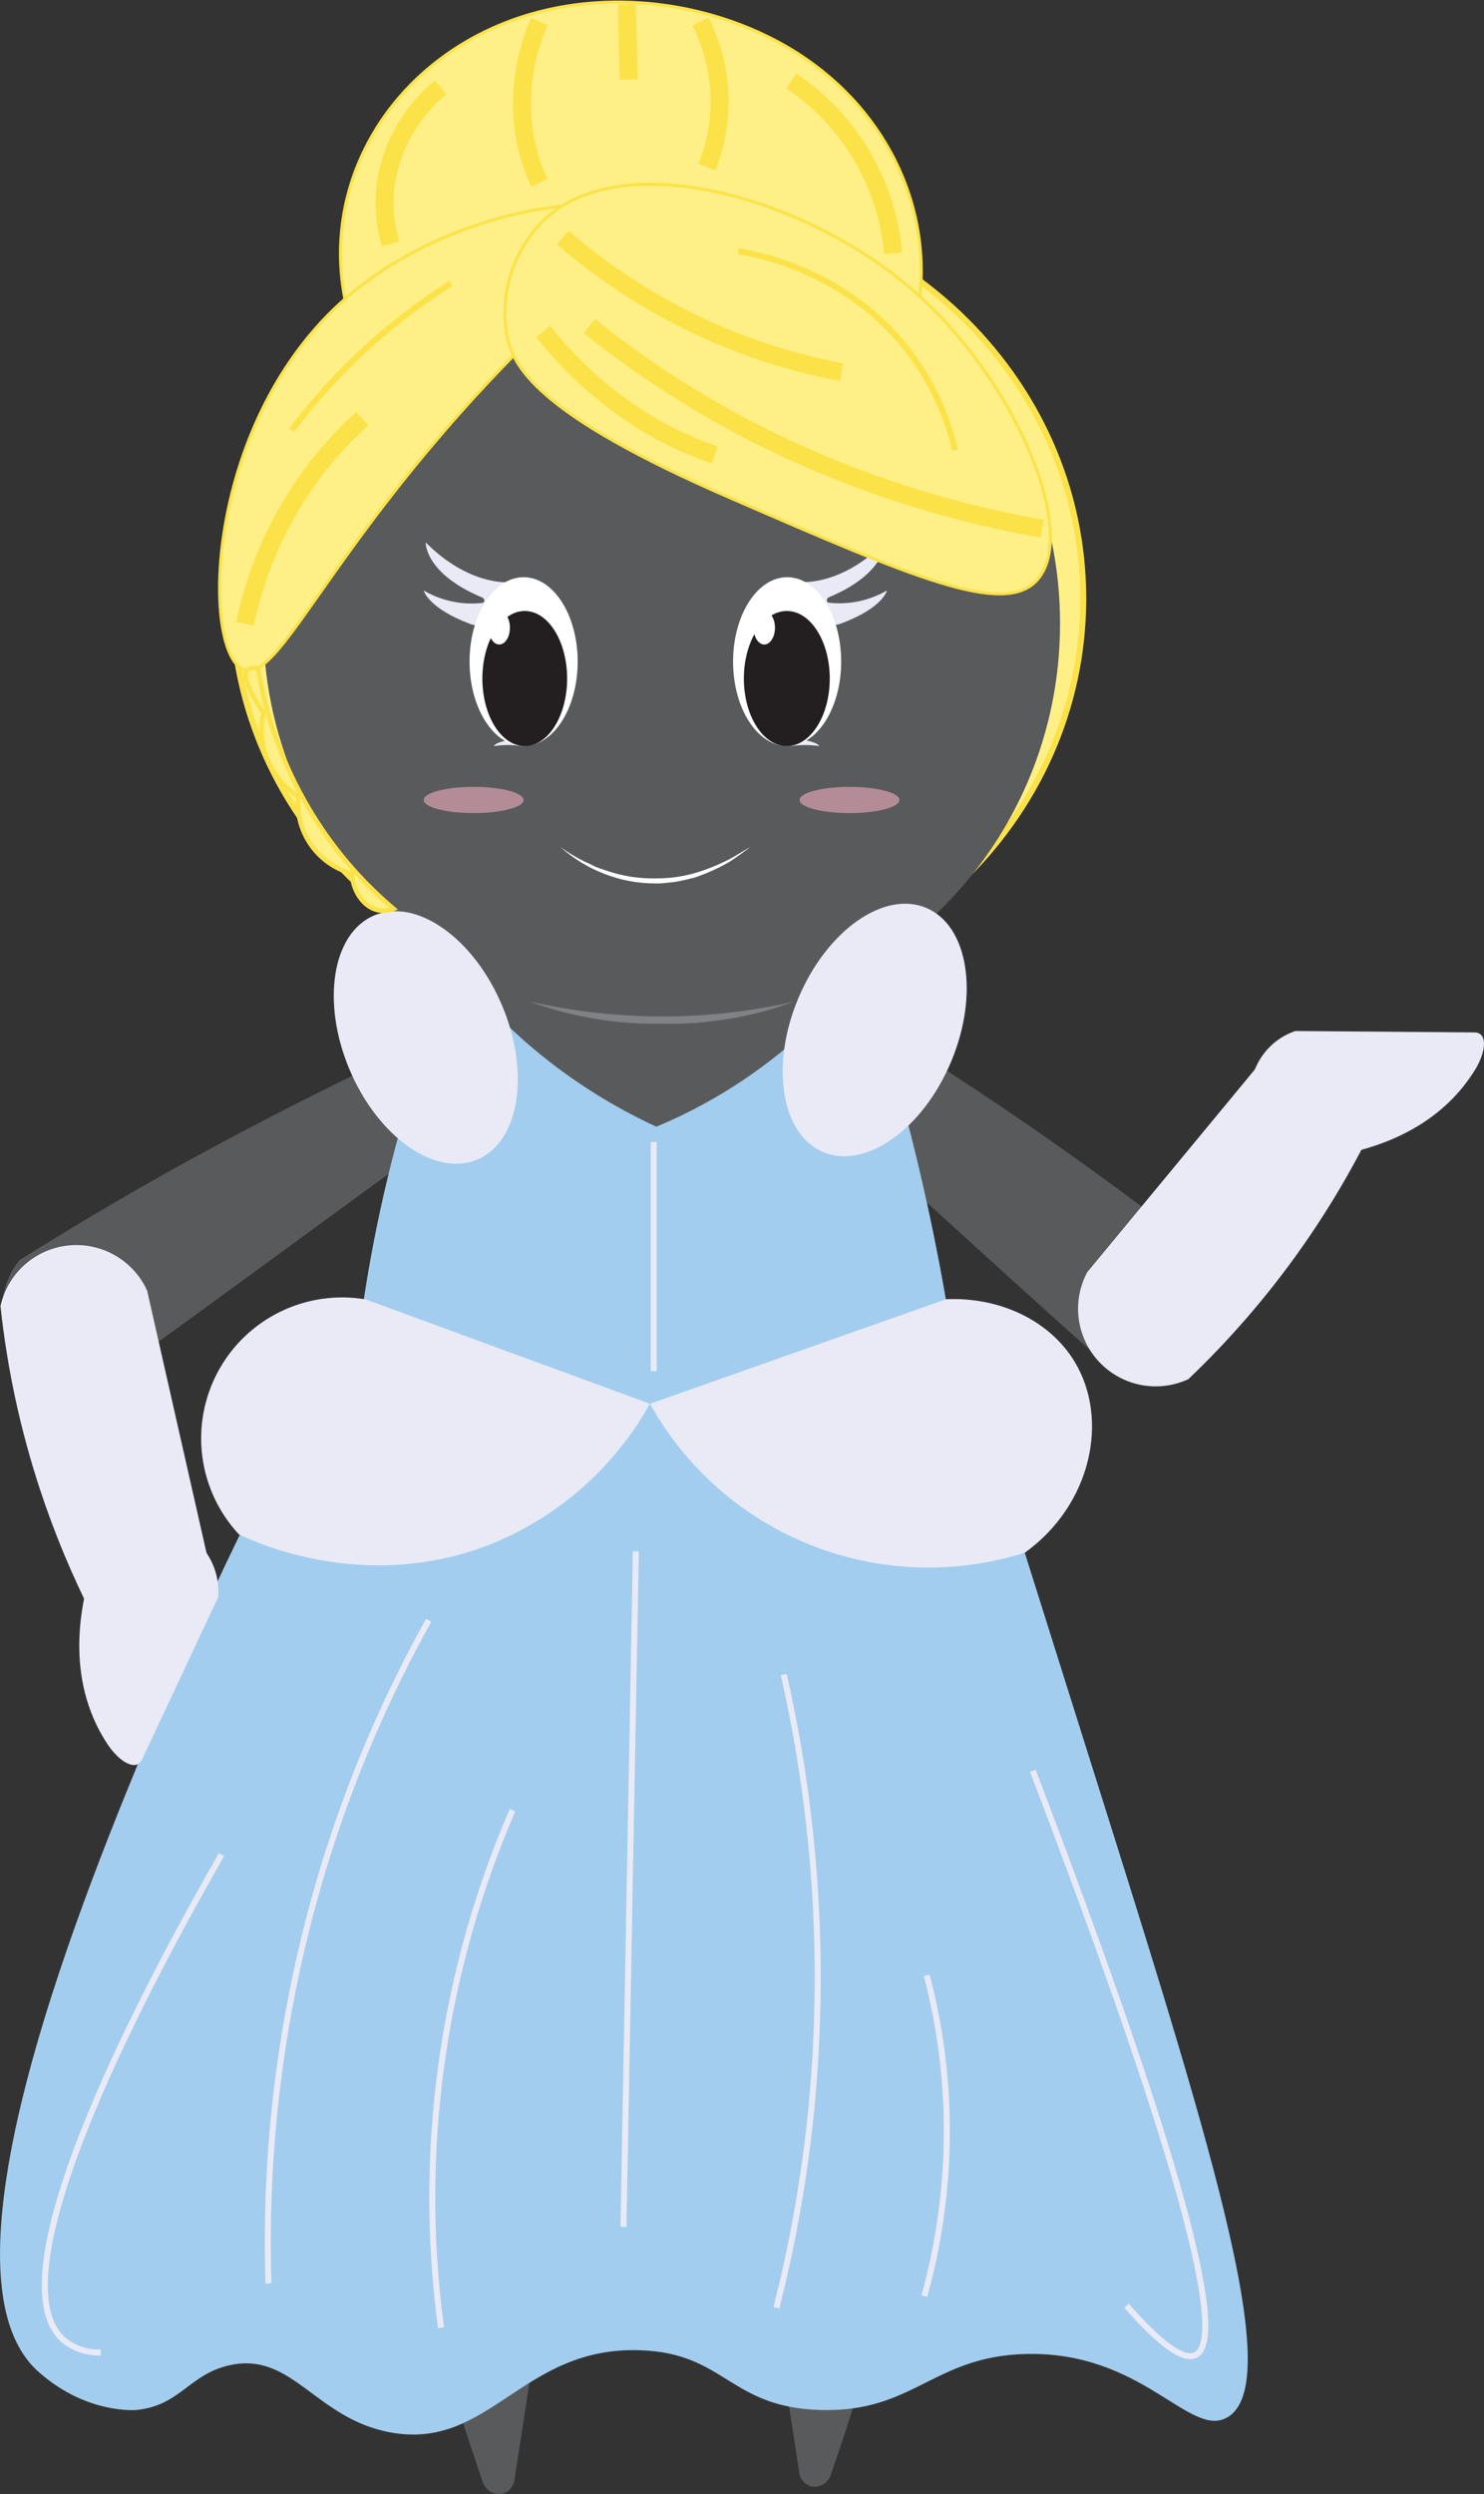 <svg width="247" height="415" viewBox="0 0 247 415" fill="none" xmlns="http://www.w3.org/2000/svg">
<rect x="0" y="0" width="247" height="415" fill="#333333" stroke="none"/>
<g clip-path="url(#clip0_132_406)">
<path d="M109.474 166.653C148.587 166.653 180.294 136.63 180.294 99.595C180.294 62.561 148.587 32.538 109.474 32.538C70.362 32.538 38.654 62.561 38.654 99.595C38.654 136.63 70.362 166.653 109.474 166.653Z" fill="#FEF087" stroke="#FBE248" stroke-miterlimit="10"/>
<path d="M91.023 39.884C89.391 41.232 77.199 51.287 77.186 68.082C77.286 76.885 80.561 85.357 86.411 91.94" fill="#FEF087"/>
<path d="M91.023 39.884C89.391 41.232 77.199 51.287 77.186 68.082C77.286 76.885 80.561 85.357 86.411 91.94" stroke="#FBE248" stroke-miterlimit="10"/>
<path d="M102.42 61.302C110.199 75.638 113.488 91.98 111.861 108.208C110.886 117.06 108.404 125.68 104.524 133.697" fill="#FEF087"/>
<path d="M102.42 61.302C110.199 75.638 113.488 91.98 111.861 108.208C110.886 117.06 108.404 125.68 104.524 133.697" stroke="#FBE248" stroke-miterlimit="10"/>
<path d="M59.343 69.713C48.149 79.485 43.914 93.975 48.486 105.769C52.168 115.204 60.314 119.814 63.133 121.229" fill="#FEF087"/>
<path d="M59.343 69.713C48.149 79.485 43.914 93.975 48.486 105.769C52.168 115.204 60.314 119.814 63.133 121.229" stroke="#FBE248" stroke-miterlimit="10"/>
<path d="M159.942 97.911C163.399 102.622 165.547 108.164 166.168 113.973C166.789 119.783 165.86 125.653 163.476 130.988C157.204 144.628 143.65 148.402 141.762 148.888" fill="#FEF087"/>
<path d="M159.942 97.911C163.399 102.622 165.547 108.164 166.168 113.973C166.789 119.783 165.86 125.653 163.476 130.988C157.204 144.628 143.65 148.402 141.762 148.888" stroke="#FBE248" stroke-miterlimit="10"/>
<path d="M121.693 37.741C125.119 41.947 139.226 60.197 136.61 85.187C135.589 94.747 132.357 103.939 127.169 112.037" fill="#FEF087"/>
<path d="M121.693 37.741C125.119 41.947 139.226 60.197 136.61 85.187C135.589 94.747 132.357 103.939 127.169 112.037" stroke="#FBE248" stroke-miterlimit="10"/>
<path d="M94.558 114.988C91.266 124.199 90.424 134.106 92.116 143.739C93.081 149.023 94.816 154.136 97.268 158.916" fill="#FEF087"/>
<path d="M94.558 114.988C91.266 124.199 90.424 134.106 92.116 143.739C93.081 149.023 94.816 154.136 97.268 158.916" stroke="#FBE248" stroke-miterlimit="10"/>
<path d="M67.152 86.79C63.808 101.228 64.846 116.334 70.133 130.179C72.893 137.155 76.739 143.651 81.529 149.427" fill="#FEF087"/>
<path d="M67.152 86.79C63.808 101.228 64.846 116.334 70.133 130.179C72.893 137.155 76.739 143.651 81.529 149.427" stroke="#FBE248" stroke-miterlimit="10"/>
<path d="M128.477 126.701C130.794 132.183 131.36 138.247 130.095 144.062C129.02 148.915 126.695 153.403 123.352 157.082" fill="#FEF087"/>
<path d="M128.477 126.701C130.794 132.183 131.36 138.247 130.095 144.062C129.02 148.915 126.695 153.403 123.352 157.082" stroke="#FBE248" stroke-miterlimit="10"/>
<path d="M119.791 113.371C120.602 122.057 120.23 130.812 118.685 139.398C117.661 145.129 116.117 150.755 114.072 156.206" fill="#FEF087"/>
<path d="M119.791 113.371C120.602 122.057 120.23 130.812 118.685 139.398C117.661 145.129 116.117 150.755 114.072 156.206" stroke="#FBE248" stroke-miterlimit="10"/>
<path d="M109.758 42.593C115.562 48.827 119.756 56.383 121.977 64.603C124.198 72.824 124.379 81.463 122.503 89.769" fill="#FEF087"/>
<path d="M109.758 42.593C115.562 48.827 119.756 56.383 121.977 64.603C124.198 72.824 124.379 81.463 122.503 89.769" stroke="#FBE248" stroke-miterlimit="10"/>
<path d="M142.853 56.153C146.589 63.297 156.246 84.175 150.716 109.569C148.794 118.348 145.304 126.709 140.412 134.249" fill="#FEF087"/>
<path d="M142.853 56.153C146.589 63.297 156.246 84.175 150.716 109.569C148.794 118.348 145.304 126.709 140.412 134.249" stroke="#FBE248" stroke-miterlimit="10"/>
<path d="M160.211 62.664C166.322 70.13 170.589 78.93 172.665 88.35C174.741 97.771 174.568 107.548 172.16 116.889" fill="#FEF087"/>
<path d="M160.211 62.664C166.322 70.13 170.589 78.93 172.665 88.35C174.741 97.771 174.568 107.548 172.16 116.889" stroke="#FBE248" stroke-miterlimit="10"/>
<path d="M79.64 101.711C77.327 114.812 79.324 128.309 85.332 140.18Z" fill="#FEF087"/>
<path d="M79.64 101.711C77.327 114.812 79.324 128.309 85.332 140.18" stroke="#FBE248" stroke-miterlimit="10"/>
<path d="M90.215 65.642C92.656 68.742 99.804 78.447 99.17 91.939C98.945 96.623 97.843 101.222 95.92 105.499" fill="#FEF087"/>
<path d="M90.215 65.642C92.656 68.742 99.804 78.447 99.17 91.939C98.945 96.623 97.843 101.222 95.92 105.499" stroke="#FBE248" stroke-miterlimit="10"/>
<path d="M70.955 51.544C70.429 52.069 65.56 57.164 66.909 64.011C67.461 66.813 68.876 69.372 70.955 71.33" fill="#FEF087"/>
<path d="M70.955 51.544C70.429 52.069 65.56 57.164 66.909 64.011C67.461 66.813 68.876 69.372 70.955 71.33" stroke="#FBE248" stroke-miterlimit="10"/>
<path d="M114.141 279.309C114.935 273.879 117.484 268.859 121.4 265.013C125.316 261.168 130.384 258.708 135.829 258.01C141.275 257.312 146.8 258.414 151.56 261.147C156.321 263.881 160.055 268.096 162.195 273.149C162.195 278.298 161.979 282.584 161.804 285.886C161.588 290.146 161.331 293.381 161.008 297.478C161.008 297.95 160.495 304.002 159.942 309.609C158.845 320.464 157.497 330.825 155.896 340.691C154.613 344.548 152.052 347.852 148.636 350.058C145.221 352.263 141.154 353.238 137.109 352.822C133.122 352.275 129.429 350.423 126.608 347.555C123.787 344.687 121.997 340.965 121.518 336.971C119.063 317.75 116.604 298.53 114.141 279.309Z" fill="#595A5C"/>
<path d="M133.076 411.738C133.212 412.232 133.482 412.68 133.855 413.031C134.229 413.383 134.692 413.626 135.193 413.733C135.861 413.819 136.538 413.666 137.103 413.301C137.669 412.936 138.086 412.382 138.282 411.738C143.845 395.804 148.377 379.528 151.85 363.012C154.008 352.728 155.653 342.902 156.88 333.615C157.217 321.484 147.237 312.21 137.176 313.208C128.247 314.097 120.654 322.94 121.086 333.615C125.078 359.656 129.075 385.697 133.076 411.738Z" fill="#595A5C"/>
<path d="M104.511 280.536C103.715 275.107 101.164 270.088 97.247 266.244C93.33 262.4 88.262 259.942 82.817 259.246C77.371 258.549 71.848 259.652 67.088 262.387C62.329 265.121 58.595 269.336 56.457 274.389C56.457 279.538 56.673 283.824 56.835 287.113C57.05 291.386 57.307 294.607 57.63 298.718C57.63 299.177 58.156 305.229 58.709 310.849C59.788 321.632 61.151 332.065 62.755 341.932C64.032 345.792 66.592 349.101 70.009 351.308C73.426 353.514 77.496 354.486 81.543 354.063C85.532 353.51 89.224 351.65 92.041 348.774C94.858 345.898 96.64 342.169 97.107 338.171C99.588 318.968 102.056 299.756 104.511 280.536Z" fill="#595A5C"/>
<path d="M85.575 412.965C85.437 413.459 85.167 413.907 84.794 414.261C84.421 414.615 83.96 414.861 83.458 414.973C82.787 415.054 82.11 414.897 81.543 414.53C80.976 414.163 80.556 413.609 80.356 412.965C74.82 397.028 70.315 380.753 66.869 364.239C64.698 353.968 63.066 344.142 61.838 334.855C61.501 322.724 71.482 313.437 81.543 314.448C90.471 315.337 98.064 324.166 97.633 334.855C93.596 360.887 89.577 386.924 85.575 412.965Z" fill="#595A5C"/>
<path d="M133.075 180.94C131.648 179.726 130.632 178.099 130.168 176.283C129.705 174.468 129.816 172.554 130.486 170.804C131.112 169.452 132.049 168.267 133.221 167.346C134.393 166.425 135.767 165.795 137.229 165.507C147.682 171.694 158.606 178.608 169.841 186.305C181.075 194.001 191.258 201.536 200.726 208.976C202.168 211.206 202.9 213.82 202.826 216.474C202.752 219.128 201.876 221.697 200.312 223.844C198.748 225.99 196.571 227.613 194.066 228.498C191.562 229.383 188.848 229.49 186.281 228.803C181.224 224.868 144.512 191.022 133.075 180.94Z" fill="#595A5C"/>
<path d="M197.894 229.423C195.439 230.587 192.679 230.947 190.007 230.453C187.335 229.959 184.887 228.636 183.011 226.671C181.135 224.707 179.927 222.201 179.557 219.511C179.188 216.82 179.677 214.082 180.954 211.685L210.181 176.344C212.123 175.407 214.254 174.93 216.411 174.948C218.567 174.967 220.69 175.481 222.616 176.452C224.341 177.432 225.835 178.771 226.998 180.377C228.162 181.984 228.967 183.821 229.359 185.765C221.626 202.13 210.941 216.93 197.84 229.423H197.894Z" fill="#E9EAF6"/>
<path d="M217.248 192.896C214.829 192.473 212.62 191.258 210.968 189.441C209.317 187.625 208.317 185.311 208.127 182.864C207.937 180.417 208.567 177.977 209.918 175.927C211.269 173.878 213.264 172.336 215.589 171.545L245.355 171.775C245.744 171.75 246.128 171.87 246.434 172.112C247.378 172.92 247.135 175.185 245.679 177.719C244.982 178.879 244.202 179.987 243.345 181.035C235.482 190.604 223.115 192.451 217.248 192.896Z" fill="#E9EAF6"/>
<path d="M73.504 188.973C75.049 187.913 76.229 186.401 76.881 184.644C77.533 182.887 77.625 180.972 77.145 179.161C76.669 177.752 75.866 176.475 74.802 175.435C73.738 174.395 72.443 173.621 71.022 173.176C59.963 178.217 48.364 183.959 36.374 190.389C24.385 196.818 13.487 203.261 3.264 209.65C1.589 211.712 0.579 214.233 0.368 216.881C0.156 219.528 0.753 222.177 2.08 224.479C3.407 226.78 5.401 228.625 7.798 229.77C10.196 230.915 12.885 231.307 15.51 230.893C20.945 227.523 61.056 197.775 73.504 188.973Z" fill="#595A5C"/>
<path d="M75.945 160.884C77.294 159.172 89.095 144.237 109.663 144.278C130.23 144.318 141.816 159.105 143.137 160.87C150.463 181.949 155.699 203.696 158.769 225.798C161.499 245.396 162.519 265.195 161.817 284.97C160.468 286.224 147.885 297.424 131.485 293.974C124.803 292.491 118.745 288.979 114.14 283.919C112.769 284.643 111.241 285.022 109.69 285.022C108.138 285.022 106.61 284.643 105.239 283.919C100.403 288.872 94.201 292.274 87.423 293.691C71.117 296.98 58.642 286.709 56.942 285.267C55.185 242.978 61.652 200.751 75.986 160.924L75.945 160.884Z" fill="#595A5C"/>
<path d="M75.944 160.884C75.459 160.735 69.632 178.123 65.155 197.667C63.091 206.577 61.5 215.069 60.299 223.075C59.463 228.682 57.966 239.641 57.184 253.766C56.307 269.415 56.496 285.213 56.955 285.226C57.413 285.24 56.51 258.592 61.635 223.978C67.029 187.087 76.538 161.045 75.944 160.884Z" fill="#818285"/>
<path d="M143.258 161.261C143.73 161.126 149.085 177.867 153.616 197.411C155.693 206.307 157.271 214.812 158.472 222.819C159.321 228.426 160.805 239.371 161.601 253.51C162.464 269.146 162.275 284.943 161.816 284.956C161.358 284.97 162.261 258.336 157.136 223.722C151.688 186.817 142.665 161.436 143.258 161.261Z" fill="#818285"/>
<path d="M110.122 170.427C146.747 170.427 176.437 140.573 176.437 103.747C176.437 66.921 146.747 37.067 110.122 37.067C73.497 37.067 43.807 66.921 43.807 103.747C43.807 140.573 73.497 170.427 110.122 170.427Z" fill="#595A5C"/>
<path d="M109.891 170.319C107.64 170.362 105.388 170.272 103.148 170.049C98.026 169.545 92.987 168.399 88.15 166.639C95.303 168.26 102.611 169.092 109.945 169.119C117.405 169.143 124.844 168.32 132.118 166.666C127.935 168.22 123.585 169.283 119.157 169.834C116.087 170.248 112.988 170.41 109.891 170.319V170.319Z" fill="#818285"/>
<path d="M82.189 124.14C83.749 123.902 85.337 123.902 86.896 124.14L85.548 122.995C85.548 122.995 82.594 123.332 82.189 124.14Z" fill="#E9EAF6"/>
<path d="M70.523 98.248C70.523 98.248 71.171 101.159 78.305 103.828C78.305 103.828 82.675 105.85 84.456 96.873C84.456 96.873 77.901 97.358 70.847 90.241C70.847 90.241 70.645 95.457 80.369 99.461C80.369 99.461 80.935 99.946 80.369 100.31C76.95 100.709 73.494 99.985 70.523 98.248V98.248Z" fill="#E9EAF6"/>
<path d="M87.152 124.127C92.12 124.127 96.148 117.839 96.148 110.082C96.148 102.325 92.12 96.037 87.152 96.037C82.184 96.037 78.156 102.325 78.156 110.082C78.156 117.839 82.184 124.127 87.152 124.127Z" fill="white"/>
<path d="M147.628 98.248C147.628 98.248 147.007 101.159 139.859 103.787C139.859 103.787 135.489 105.809 133.709 96.832C133.709 96.832 140.264 97.317 147.304 90.201C147.304 90.201 147.506 95.417 137.863 99.42C137.863 99.42 137.297 99.905 137.863 100.269C141.251 100.666 144.676 99.957 147.628 98.248V98.248Z" fill="#E9EAF6"/>
<path d="M136.353 124.14C134.789 123.902 133.197 123.902 131.633 124.14L132.982 122.995C132.982 122.995 135.935 123.332 136.353 124.14Z" fill="#E9EAF6"/>
<path d="M131.011 124.127C135.98 124.127 140.007 117.839 140.007 110.082C140.007 102.325 135.98 96.037 131.011 96.037C126.043 96.037 122.016 102.325 122.016 110.082C122.016 117.839 126.043 124.127 131.011 124.127Z" fill="white"/>
<path d="M87.341 124.14C91.236 124.14 94.394 119.108 94.394 112.899C94.394 106.691 91.236 101.658 87.341 101.658C83.445 101.658 80.287 106.691 80.287 112.899C80.287 119.108 83.445 124.14 87.341 124.14Z" fill="#231F20"/>
<path d="M83.093 107.238C84.076 107.238 84.873 105.989 84.873 104.448C84.873 102.907 84.076 101.658 83.093 101.658C82.11 101.658 81.312 102.907 81.312 104.448C81.312 105.989 82.11 107.238 83.093 107.238Z" fill="white"/>
<path d="M130.959 124.14C134.906 124.14 138.107 119.108 138.107 112.899C138.107 106.691 134.906 101.658 130.959 101.658C127.011 101.658 123.811 106.691 123.811 112.899C123.811 119.108 127.011 124.14 130.959 124.14Z" fill="#231F20"/>
<path d="M127.21 107.238C128.193 107.238 128.99 105.989 128.99 104.448C128.99 102.907 128.193 101.658 127.21 101.658C126.227 101.658 125.43 102.907 125.43 104.448C125.43 105.989 126.227 107.238 127.21 107.238Z" fill="white"/>
<path opacity="0.57" d="M78.831 135.288C83.42 135.288 87.139 134.31 87.139 133.104C87.139 131.898 83.42 130.92 78.831 130.92C74.243 130.92 70.523 131.898 70.523 133.104C70.523 134.31 74.243 135.288 78.831 135.288Z" fill="#F7B1C4"/>
<path opacity="0.57" d="M141.398 135.288C145.986 135.288 149.706 134.31 149.706 133.104C149.706 131.898 145.986 130.92 141.398 130.92C136.809 130.92 133.09 131.898 133.09 133.104C133.09 134.31 136.809 135.288 141.398 135.288Z" fill="#F7B1C4"/>
<path d="M93.236 140.895C94.382 141.739 95.595 142.488 96.864 143.132C97.498 143.469 98.213 143.739 98.779 144.049C99.346 144.359 100.128 144.574 100.762 144.803C103.424 145.745 106.233 146.201 109.057 146.151C111.881 146.183 114.687 145.699 117.338 144.723C118.674 144.251 119.976 143.688 121.235 143.038C122.503 142.404 123.676 141.582 124.931 140.895C123.784 141.73 122.638 142.62 121.424 143.388C120.182 144.115 118.888 144.751 117.553 145.289C116.865 145.545 116.205 145.841 115.503 146.043L113.386 146.542C112.68 146.699 111.963 146.803 111.241 146.852C110.523 146.957 109.796 147.003 109.07 146.987C106.158 146.992 103.27 146.448 100.56 145.383C97.865 144.345 95.384 142.824 93.236 140.895Z" fill="white"/>
<path d="M75.838 161.099C80.656 167.232 86.245 172.718 92.467 177.422C97.686 181.357 103.31 184.724 109.245 187.464C122.741 181.834 134.538 172.789 143.475 161.22C148.373 175.736 152.364 190.542 155.424 205.552C157.93 217.864 159.811 230.293 161.062 242.794L58.035 242.538C59.155 214.563 65.171 186.999 75.811 161.099H75.838Z" fill="#A2CDEE"/>
<path d="M79.452 192.937C86.458 189.981 88.295 178.489 83.555 167.269C78.816 156.05 69.294 149.351 62.287 152.307C55.281 155.264 53.444 166.755 58.184 177.975C62.924 189.195 72.446 195.893 79.452 192.937Z" fill="#E9EAF6"/>
<path d="M158.272 176.728C163.012 165.508 161.175 154.016 154.169 151.06C147.163 148.104 137.641 154.802 132.901 166.022C128.161 177.242 129.998 188.733 137.004 191.69C144.01 194.646 153.532 187.947 158.272 176.728Z" fill="#E9EAF6"/>
<path d="M108.812 190.011V228.129" stroke="#E9EAF6" stroke-miterlimit="10"/>
<path d="M60.88 216.201L108.179 233.561L157.892 217.993C161.628 229.936 169.922 256.354 180.644 290.348C201.198 355.572 214.227 396.521 204.26 402.222C198.015 405.781 190.193 391.143 170.691 391.668C155.235 392.073 152.065 401.467 136.488 400.982C121.396 400.524 120.722 391.547 106.655 391.048C86.843 390.293 81.583 407.748 64.994 404.716C52.491 402.424 48.661 391.237 38.263 393.528C31.519 394.984 29.995 400.268 22.712 400.982C22.712 400.982 14.377 401.764 6.366 394.593C-12.165 378.028 14.593 313.585 25.504 287.329C35.67 262.846 47.49 239.082 60.88 216.201V216.201Z" fill="#A2CDEE"/>
<path d="M108.178 233.561L60.879 216.201C56.044 215.379 51.072 216.093 46.663 218.242C42.254 220.39 38.629 223.865 36.299 228.179C33.968 232.492 33.048 237.427 33.669 242.29C34.29 247.152 36.419 251.699 39.759 255.289C42.928 256.812 60.367 264.724 80.57 257.365C92.299 252.942 102.081 244.508 108.178 233.561Z" fill="#E9EAF6"/>
<path d="M108.18 233.562L157.448 216.174C166.349 215.756 174.711 219.678 178.878 226.593C184.651 236.163 181.67 250.343 170.611 258.322C158.944 262.037 146.351 261.6 134.97 257.086C123.589 252.573 114.123 244.26 108.18 233.562V233.562Z" fill="#E9EAF6"/>
<path d="M16.764 391.426C14.537 391.49 12.358 390.764 10.614 389.377C-1.942 378.486 26.273 327.091 36.873 308.571" stroke="#E9EAF6" stroke-miterlimit="10"/>
<path d="M71.359 269.577C64.455 281.969 58.816 295.024 54.527 308.544C47.237 331.608 43.908 355.74 44.682 379.915" stroke="#E9EAF6" stroke-miterlimit="10"/>
<path d="M105.833 258.12L103.77 370.507" stroke="#E9EAF6" stroke-miterlimit="10"/>
<path d="M171.904 294.621C195.587 356.623 204.615 389.026 198.986 391.83C196.999 392.818 193.169 390.087 187.495 383.635" stroke="#E9EAF6" stroke-miterlimit="10"/>
<path d="M85.305 301.185C73.569 328.278 69.456 358.058 73.409 387.315" stroke="#E9EAF6" stroke-miterlimit="10"/>
<path d="M130.446 278.621C135.894 302.555 137.42 327.214 134.964 351.636C133.847 362.546 131.927 373.358 129.219 383.985" stroke="#E9EAF6" stroke-miterlimit="10"/>
<path d="M154.25 328.668C156.742 338.165 157.85 347.97 157.541 357.783C157.281 365.988 156.04 374.133 153.846 382.045" stroke="#E9EAF6" stroke-miterlimit="10"/>
<path d="M16.185 258.282C17.763 256.159 20.028 254.648 22.594 254.005C25.161 253.361 27.871 253.624 30.265 254.75C32.247 255.785 33.879 257.383 34.954 259.342C36.029 261.302 36.5 263.536 36.307 265.762L23.657 292.72C23.51 293.082 23.237 293.379 22.888 293.556C21.768 294.068 19.813 292.909 18.113 290.523C17.347 289.408 16.666 288.236 16.077 287.019C10.668 275.791 14.162 263.795 16.185 258.282Z" fill="#E9EAF6"/>
<path d="M0.08 217.306C0.664 214.655 2.067 212.255 4.092 210.446C6.117 208.637 8.661 207.511 11.362 207.228C14.063 206.945 16.785 207.518 19.141 208.867C21.498 210.217 23.37 212.273 24.491 214.745C27.863 229.653 31.239 244.56 34.62 259.468C34.176 261.572 33.257 263.547 31.931 265.241C30.605 266.935 28.91 268.303 26.973 269.24C25.141 270.017 23.162 270.391 21.172 270.335C19.182 270.279 17.228 269.795 15.442 268.917C11.968 262.098 9.024 255.024 6.635 247.755C3.383 237.864 1.186 227.658 0.08 217.306V217.306Z" fill="#E9EAF6"/>
<path d="M57.725 51.22L152.619 52.783C155.842 35.706 148.06 18.587 132.577 8.775C117.094 -1.038 93.951 -3.41 76.296 7.751C61.11 17.348 53.773 34.466 57.725 51.22Z" fill="#FEF087" stroke="#FBE248" stroke-width="0.5" stroke-miterlimit="10"/>
<path d="M106.17 36.487C107.343 39.035 101.948 43.51 95.798 49.184C56.686 85.146 47.11 114.193 40.502 111.376C33.556 108.397 33.947 71.155 56.646 50.451C74.907 33.697 103.85 31.352 106.17 36.487Z" fill="#FEF087" stroke="#FBE248" stroke-width="0.5" stroke-miterlimit="10"/>
<path d="M172.512 96.617C179.808 88.88 169.005 63.122 151.917 48.268C133.952 32.659 103.324 24.127 90.363 36.757C87.941 39.205 86.132 42.19 85.084 45.47C84.036 48.749 83.779 52.23 84.334 55.627C85.305 60.938 89.189 68.85 121.855 82.976C151.904 96.023 166.942 102.52 172.512 96.617Z" fill="#FEF087" stroke="#FBE248" stroke-width="0.5" stroke-miterlimit="10"/>
<path d="M40.772 103.787C42.751 94.314 46.85 85.411 52.761 77.746C55.031 74.829 57.558 72.122 60.314 69.659" fill="#FEF087"/>
<path d="M40.772 103.787C42.751 94.314 46.85 85.411 52.761 77.746C55.031 74.829 57.558 72.122 60.314 69.659" stroke="#FBE248" stroke-width="3" stroke-miterlimit="10"/>
<path d="M93.666 39.52C100.728 45.642 108.625 50.729 117.12 54.63C124.435 57.988 132.135 60.437 140.048 61.922" fill="#FEF087"/>
<path d="M93.666 39.52C100.728 45.642 108.625 50.729 117.12 54.63C124.435 57.988 132.135 60.437 140.048 61.922" stroke="#FBE248" stroke-width="3" stroke-miterlimit="10"/>
<path d="M98.078 54.252C109.684 63.55 122.519 71.202 136.219 76.991C148.172 82.058 160.666 85.739 173.457 87.963" fill="#FEF087"/>
<path d="M98.078 54.252C109.684 63.55 122.519 71.202 136.219 76.991C148.172 82.058 160.666 85.739 173.457 87.963" stroke="#FBE248" stroke-width="3" stroke-miterlimit="10"/>
<path d="M90.43 55.156C94.443 60.26 99.198 64.735 104.537 68.432C108.996 71.504 113.856 73.949 118.982 75.698" fill="#FEF087"/>
<path d="M90.43 55.156C94.443 60.26 99.198 64.735 104.537 68.432C108.996 71.504 113.856 73.949 118.982 75.698" stroke="#FBE248" stroke-width="3" stroke-miterlimit="10"/>
<path d="M89.756 3.585C87.054 9.72 86.238 16.517 87.409 23.116C87.896 25.632 88.684 28.08 89.756 30.408" fill="#FEF087"/>
<path d="M89.756 3.585C87.054 9.72 86.238 16.517 87.409 23.116C87.896 25.632 88.684 28.08 89.756 30.408" stroke="#FBE248" stroke-width="3" stroke-miterlimit="10"/>
<path d="M73.341 14.53C68.461 18.529 65.217 24.179 64.224 30.408C63.762 33.813 64.029 37.277 65.007 40.571" fill="#FEF087"/>
<path d="M73.341 14.53C68.461 18.529 65.217 24.179 64.224 30.408C63.762 33.813 64.029 37.277 65.007 40.571" stroke="#FBE248" stroke-width="3" stroke-miterlimit="10"/>
<path d="M131.713 13.479C136.497 16.689 140.502 20.93 143.433 25.888C146.364 30.847 148.148 36.398 148.652 42.135" fill="#FEF087"/>
<path d="M131.713 13.479C136.497 16.689 140.502 20.93 143.433 25.888C146.364 30.847 148.148 36.398 148.652 42.135" stroke="#FBE248" stroke-width="3" stroke-miterlimit="10"/>
<path d="M104.348 0.728L104.617 13.223" stroke="#FBE248" stroke-width="3" stroke-miterlimit="10"/>
<path d="M116.596 3.585C118.948 8.26 120.028 13.471 119.725 18.695C119.525 21.824 118.823 24.9 117.648 27.807" fill="#FEF087"/>
<path d="M116.596 3.585C118.948 8.26 120.028 13.471 119.725 18.695C119.525 21.824 118.823 24.9 117.648 27.807" stroke="#FBE248" stroke-width="3" stroke-miterlimit="10"/>
<path d="M42.942 111.214C44.513 120.816 48.158 129.96 53.624 138.01C56.971 142.928 60.973 147.368 65.519 151.206C64.662 151.546 63.722 151.621 62.822 151.422C60.583 150.883 58.776 148.456 58.56 145.343C55.795 144.598 53.382 142.901 51.748 140.55C50.114 138.199 49.364 135.347 49.632 132.497C47.051 130.839 45.118 128.346 44.156 125.435C43.454 123.228 43.347 120.875 43.846 118.614C42.686 116.902 40.029 112.737 41.148 111.497C41.418 111.228 41.917 111.026 42.942 111.214Z" fill="#FEF087" stroke="#FBE248" stroke-width="0.75" stroke-miterlimit="10"/>
<path d="M75.014 47.176C64.796 53.645 55.832 61.905 48.553 71.559Z" fill="#FEF087"/>
<path d="M75.014 47.176C64.796 53.645 55.832 61.905 48.553 71.559" stroke="#FBE248" stroke-miterlimit="10"/>
<path d="M122.865 41.785C126.911 42.486 141.059 45.437 150.999 58.148C154.839 63.1 157.558 68.825 158.97 74.929" fill="#FEF087"/>
<path d="M122.865 41.785C126.911 42.486 141.059 45.437 150.999 58.148C154.839 63.1 157.558 68.825 158.97 74.929" stroke="#FBE248" stroke-miterlimit="10"/>
</g>
<defs>
<clipPath id="clip0_132_406">
<rect width="247" height="415" fill="white"/>
</clipPath>
</defs>
</svg>
